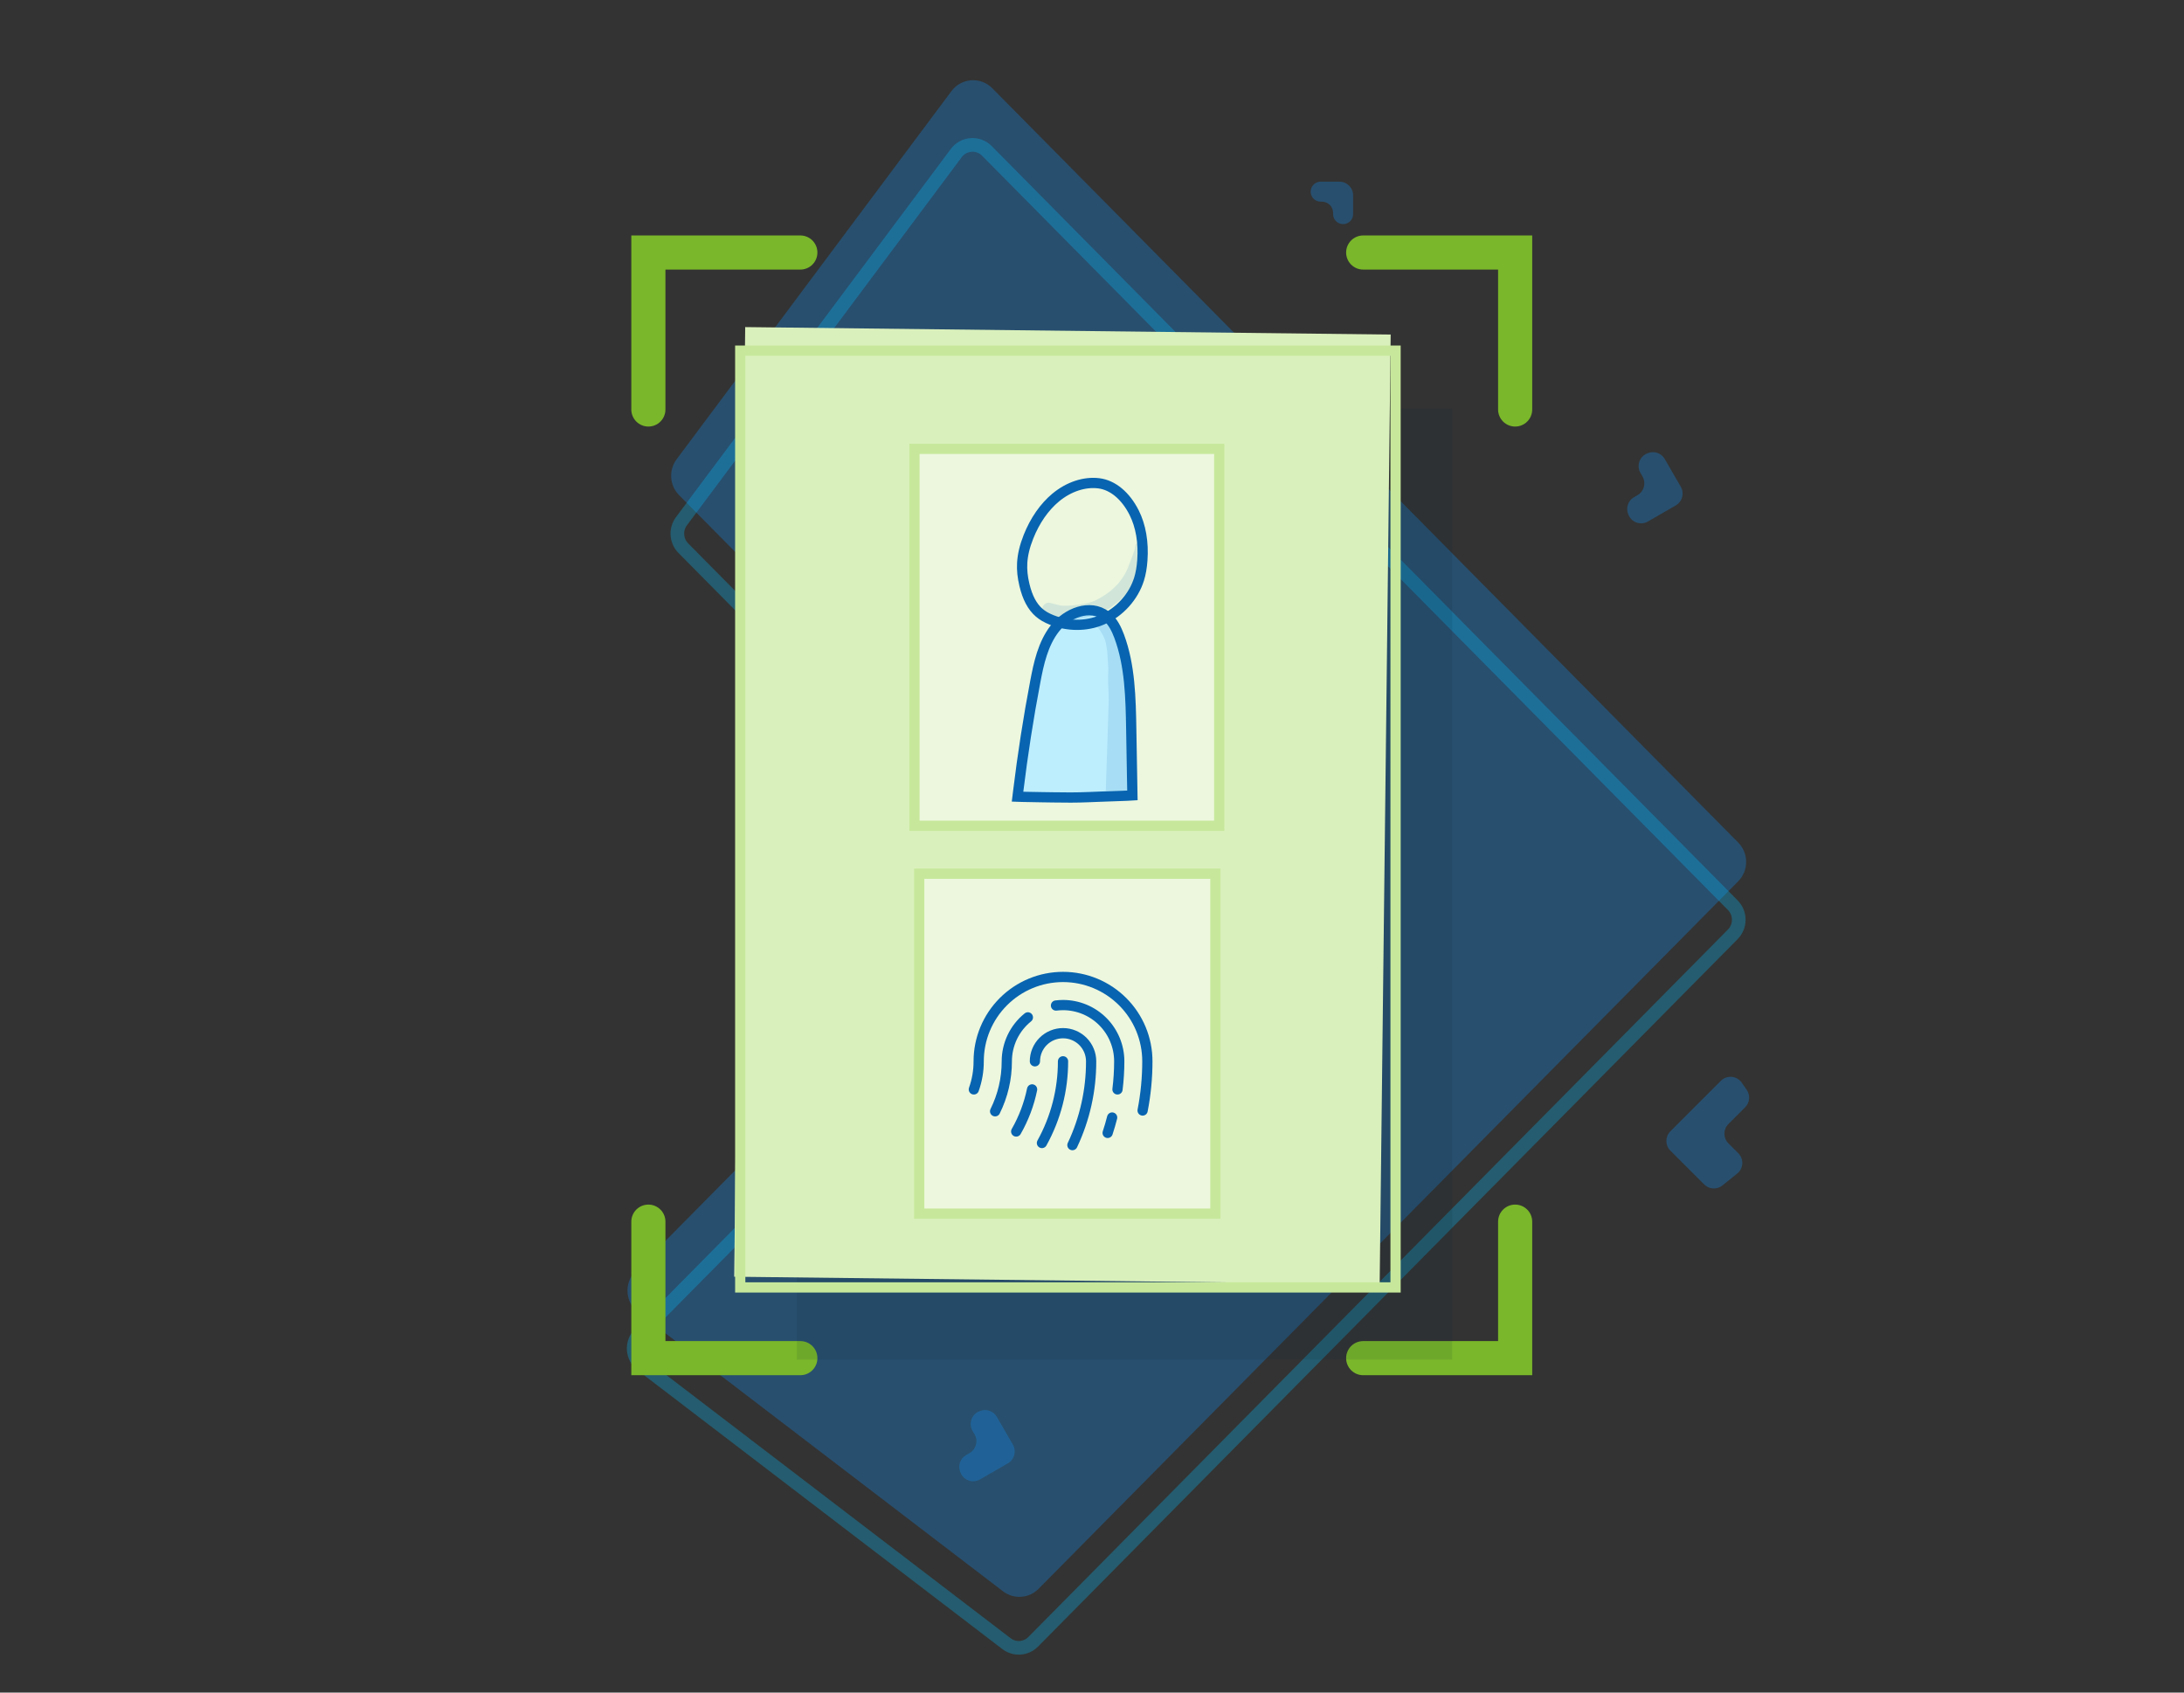 <svg width="320" height="248" viewBox="0 0 320 248" fill="none" xmlns="http://www.w3.org/2000/svg">
<rect x="0" y="0" width="320" height="248" fill="#333333" stroke="none"/>
<path opacity="0.3" d="M254.679 129.137C256.232 127.566 256.232 125.02 254.679 123.449L145.393 12.929C143.685 11.202 140.861 11.4 139.406 13.35L99.141 67.289C97.946 68.89 98.1 71.138 99.504 72.557L149.71 123.329C151.263 124.9 151.263 127.447 149.71 129.018L93.106 186.261C91.399 187.987 91.594 190.841 93.52 192.314L146.962 233.164C148.546 234.375 150.77 234.219 152.173 232.8L254.679 129.137Z" fill="#1090F9"/>
<path opacity="0.3" d="M253.889 132.633C255.054 133.811 255.054 135.721 253.889 136.899L151.383 240.561C150.33 241.626 148.663 241.743 147.475 240.835L94.033 199.984C92.588 198.88 92.442 196.739 93.722 195.444L150.326 138.202C152.268 136.238 152.268 133.055 150.326 131.091L100.12 80.318C99.067 79.254 98.952 77.569 99.848 76.367L140.112 22.428C141.204 20.966 143.322 20.817 144.603 22.113L253.889 132.633Z" stroke="#05BDFB" stroke-width="2"/>
<path opacity="0.3" d="M196.259 26.618C197.363 26.618 198.259 27.514 198.259 28.618L198.259 31.371C198.259 32.262 197.472 32.947 196.59 32.824C195.865 32.723 195.325 32.103 195.325 31.371L195.325 31.182C195.325 30.282 194.595 29.551 193.694 29.551L193.505 29.551C192.615 29.551 191.93 28.764 192.053 27.882C192.154 27.158 192.774 26.618 193.505 26.618L196.259 26.618Z" fill="#1090F9"/>
<path opacity="0.3" d="M246.27 71.322C246.823 72.279 246.495 73.502 245.538 74.054L241.455 76.412C240.403 77.019 239.057 76.557 238.601 75.431L238.561 75.332C238.186 74.407 238.55 73.347 239.414 72.848L239.929 72.551C240.885 71.999 241.213 70.775 240.661 69.819L240.356 69.291C239.749 68.24 240.212 66.894 241.337 66.438L241.437 66.398C242.361 66.023 243.421 66.387 243.92 67.251L246.27 71.322Z" fill="#1090F9"/>
<path opacity="0.3" d="M148.408 211.678C148.96 212.634 148.633 213.857 147.676 214.41L143.592 216.767C142.541 217.375 141.195 216.912 140.739 215.787L140.698 215.687C140.324 214.762 140.688 213.703 141.552 213.204L142.067 212.907C143.023 212.354 143.351 211.131 142.799 210.174L142.494 209.647C141.887 208.595 142.349 207.25 143.475 206.793L143.574 206.753C144.499 206.378 145.559 206.742 146.058 207.607L148.408 211.678Z" fill="#1090F9"/>
<path opacity="0.3" d="M244.741 168.593C243.96 167.812 243.96 166.545 244.741 165.764L252.142 158.363C253.023 157.482 254.487 157.612 255.198 158.635L255.929 159.685C256.482 160.48 256.386 161.557 255.701 162.241L253.246 164.697C252.465 165.478 252.465 166.744 253.246 167.525L254.7 168.979C255.541 169.82 255.467 171.206 254.54 171.951L252.37 173.697C251.574 174.338 250.424 174.275 249.702 173.553L244.741 168.593Z" fill="#1090F9"/>
<path d="M95 60V37H117.266" stroke="#7AB72A" stroke-width="5" stroke-linecap="round"/>
<path d="M199.734 37L222 37L222 60" stroke="#7AB72A" stroke-width="5" stroke-linecap="round"/>
<path d="M222 179L222 199L199.734 199" stroke="#7AB72A" stroke-width="5" stroke-linecap="round"/>
<path d="M117.266 199L95 199L95 179" stroke="#7AB72A" stroke-width="5" stroke-linecap="round"/>
<rect opacity="0.1" x="212.776" y="59.861" width="139.355" height="96.019" transform="rotate(90 212.776 59.861)" fill="#02223B"/>
<path d="M185.783 185.21L185.783 70.921L108.458 70.921L108.458 185.21L185.783 185.21Z" fill="white"/>
<rect x="203.762" y="49.022" width="139.153" height="94.581" transform="rotate(90.664 203.762 49.022)" fill="#DAF0BC"/>
<rect x="133.985" y="65.762" width="44.66" height="55.232" fill="#EDF7DE"/>
<path d="M154.281 116.833L154.282 116.833C156.007 116.866 157.737 116.873 159.477 116.798C160.073 116.776 160.664 116.752 161.254 116.728C162.417 116.681 163.572 116.634 164.735 116.603L164.747 116.602L164.759 116.602C164.81 116.599 164.863 116.597 164.931 116.595L164.936 116.595C164.998 116.594 165.075 116.592 165.154 116.587L165.92 116.542L165.906 115.782C165.88 114.29 165.854 112.801 165.828 111.312L165.828 111.31C165.802 109.82 165.776 108.33 165.75 106.838L165.75 106.838C165.67 102.303 165.577 97.511 163.99 93.248L163.99 93.248C163.596 92.189 163.041 91.013 162.06 90.244C160.898 89.328 159.427 89.239 158.076 89.64C156.733 90.039 155.451 90.934 154.55 92.093C152.81 94.329 152.194 97.235 151.704 99.804C150.676 105.169 149.844 110.562 149.184 115.964L149.09 116.731L149.859 116.757C150.746 116.786 151.65 116.797 152.542 116.807C153.129 116.814 153.712 116.821 154.281 116.833Z" fill="#BDEEFE" stroke="#0864B0" stroke-width="1.5"/>
<path opacity="0.12" d="M167.401 79.65C167.069 79.225 166.346 79.541 166.322 80.11C166.287 80.707 165.646 82.117 165.276 83.152C164.444 85.203 162.849 86.844 160.359 88.046C159.525 88.38 157.511 88.814 155.711 88.745C155.324 88.733 154.763 88.554 153.884 88.346C153.661 88.279 153.406 88.305 153.194 88.441C152.5 88.831 152.549 90.016 153.277 90.215C156.25 91.321 159.803 90.715 162.69 89.047C163.857 88.192 165.065 87.228 165.674 85.809C165.662 85.855 165.565 86.029 165.602 85.983C166.087 85.234 166.482 84.428 166.796 83.586C167.148 82.799 167.365 81.441 167.393 81.055C167.443 80.597 167.703 80.029 167.401 79.65Z" fill="#0864B0"/>
<path opacity="0.12" d="M162.216 95.385C162.3 96.565 162.33 96.592 162.393 98.241C162.386 98.605 162.356 98.967 162.342 99.33C162.352 99.286 162.364 99.216 162.376 99.154C162.29 100.295 162.485 101.468 162.445 102.629C162.312 106.446 162.227 110.255 162.071 114.072C162.049 114.683 162.035 115.294 162.021 115.905C163.027 115.868 164.04 115.84 165.053 115.812C165.084 115.812 165.123 115.813 165.155 115.813C165.28 112.749 165.343 109.684 165.319 106.626C165.291 102.231 165.279 99.758 164.926 97.847C164.814 95.967 164.536 95.005 164.308 94.373C163.969 93.26 163.394 92.276 162.744 91.379C162.401 90.966 162.16 90.289 161.581 90.279C160.846 90.241 160.363 91.341 160.868 91.925C162.029 93.574 162.01 94.017 162.216 95.385Z" fill="#0864B0"/>
<path d="M157.733 91.55C156.502 91.541 155.262 91.304 154.089 90.833C153.312 90.527 152.73 90.178 152.245 89.757C151.242 88.888 150.539 87.558 150.099 85.704C149.823 84.559 149.715 83.525 149.77 82.527C149.832 81.321 150.132 80.054 150.691 78.643C151.637 76.265 153.02 74.281 154.685 72.897C156.596 71.315 158.898 70.553 160.993 70.814C163.039 71.066 164.931 72.641 166.176 75.117C167.151 77.057 167.567 79.473 167.378 82.092C167.303 83.135 167.146 84.041 166.897 84.846C166.084 87.452 164.014 89.74 161.49 90.808C160.321 91.316 159.03 91.56 157.733 91.55Z" stroke="#0864B0" stroke-width="1.5"/>
<rect x="133.985" y="65.762" width="44.66" height="55.232" stroke="#C7E89B" stroke-width="1.5"/>
<rect x="134.686" y="128.02" width="43.394" height="49.807" fill="#EDF7DE" stroke="#C7E89B" stroke-width="1.5"/>
<path d="M145.803 162.829C146.934 160.554 147.52 158.046 147.516 155.505C147.517 154.269 147.795 153.05 148.329 151.936C148.864 150.822 149.642 149.842 150.605 149.069" stroke="#0864B0" stroke-width="1.5" stroke-linecap="round" stroke-linejoin="round"/>
<path d="M155.754 155.505C155.76 159.693 154.696 163.814 152.665 167.476" stroke="#0864B0" stroke-width="1.5" stroke-linecap="round" stroke-linejoin="round"/>
<path d="M151.635 155.505C151.635 154.412 152.069 153.365 152.841 152.592C153.614 151.82 154.662 151.386 155.754 151.386C156.846 151.386 157.894 151.82 158.667 152.592C159.439 153.365 159.873 154.412 159.873 155.505C159.882 159.751 158.945 163.946 157.131 167.785" stroke="#0864B0" stroke-width="1.5" stroke-linecap="round" stroke-linejoin="round"/>
<path d="M167.416 162.714C167.878 160.338 168.11 157.924 168.112 155.505C168.112 152.227 166.81 149.084 164.492 146.767C162.175 144.449 159.031 143.147 155.754 143.147C152.476 143.147 149.333 144.449 147.016 146.767C144.698 149.084 143.396 152.227 143.396 155.505C143.4 156.909 143.16 158.302 142.688 159.624" stroke="#0864B0" stroke-width="1.5" stroke-linecap="round" stroke-linejoin="round"/>
<path d="M151.223 159.624C150.778 161.79 149.992 163.871 148.893 165.79" stroke="#0864B0" stroke-width="1.5" stroke-linecap="round" stroke-linejoin="round"/>
<path d="M154.724 147.331C155.066 147.29 155.41 147.268 155.754 147.266C157.939 147.266 160.034 148.134 161.579 149.679C163.124 151.224 163.992 153.32 163.992 155.505C163.991 156.882 163.905 158.258 163.735 159.624" stroke="#0864B0" stroke-width="1.5" stroke-linecap="round" stroke-linejoin="round"/>
<path d="M162.95 163.743C162.757 164.503 162.538 165.262 162.293 165.996" stroke="#0864B0" stroke-width="1.5" stroke-linecap="round" stroke-linejoin="round"/>
<rect x="204.478" y="51.377" width="137.26" height="96.019" transform="rotate(90 204.478 51.377)" stroke="#C7E89B" stroke-width="1.5" stroke-linecap="round"/>
</svg>
